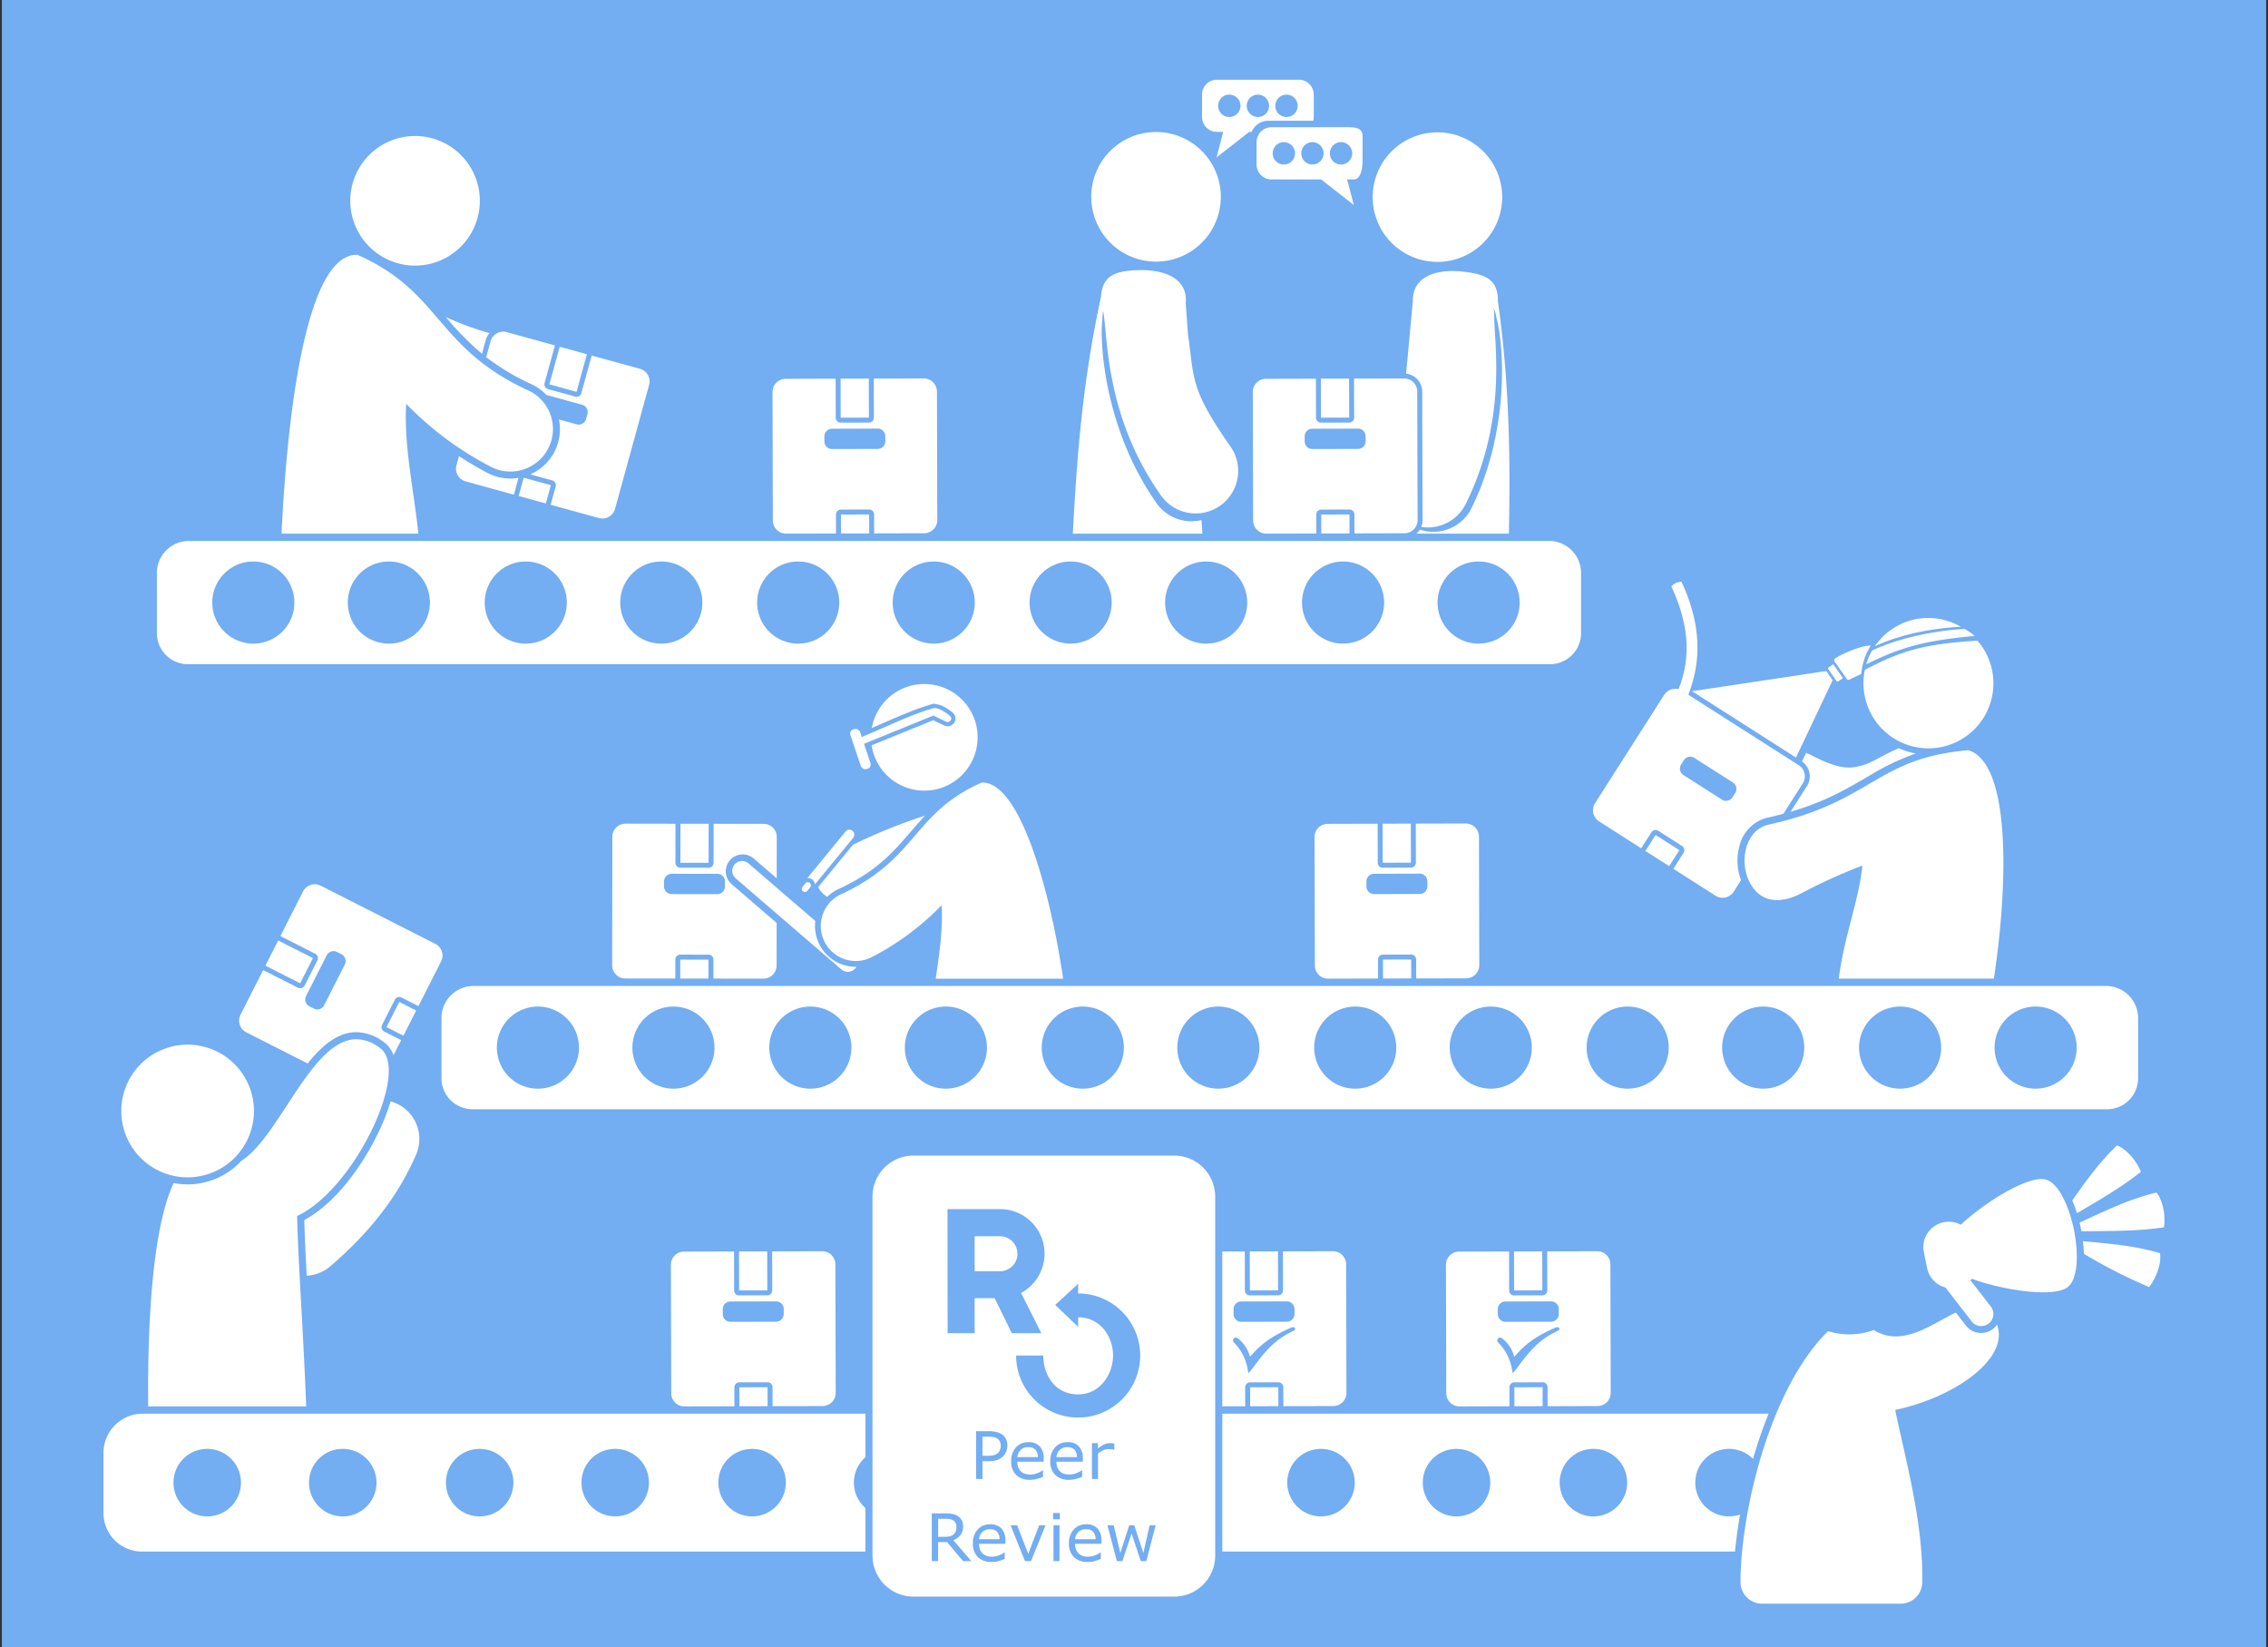 <svg id="ba338880-cd23-4a60-b2a8-0cff65ac6476" data-name="svg8" xmlns="http://www.w3.org/2000/svg" viewBox="0 0 596.276 433">
  <rect x="0" y="0" width="596.276" height="433" fill="#333333" stroke="none"/>
  <defs>
    <style>
      .f11348e1-8aed-4268-ae3a-c8d144f4fc2a {
        fill: #73adf2;
      }

      .b85c7965-e4c5-4900-835c-4d8621a2b31a {
        fill: #fff;
      }

      .a94a3c56-f9a9-4944-9302-f829a61ba1d7 {
        fill: none;
      }
    </style>
  </defs>
  <title>cropped</title>
  <g id="bdef769d-49d7-43ea-9fe7-c091269dd8bd" data-name="layer2">
    <rect id="ada48bee-ed59-4ec0-ba3d-478f1dfb10fa" data-name="rect5359" class="f11348e1-8aed-4268-ae3a-c8d144f4fc2a" x="0.5" y="-253.965" width="595.276" height="841.89"/>
    <path id="e0a63744-8973-4385-b85c-bbfabd98a124" data-name="path2257" class="b85c7965-e4c5-4900-835c-4d8621a2b31a" d="M319.945,20.953a3.912,3.912,0,0,0-3.921,3.92v5.878a3.913,3.913,0,0,0,3.921,3.921h1.639l-1.743,6.715,8.587-6.715h.646a4.725,4.725,0,0,1,4.364-2.938h11.83a3.939,3.939,0,0,0,.129-.983V24.873a3.912,3.912,0,0,0-3.921-3.92Zm3.25,3.921a2.938,2.938,0,1,1-2.938,2.937A2.937,2.937,0,0,1,323.195,24.874Zm7.515,0a2.938,2.938,0,1,1-2.937,2.937A2.938,2.938,0,0,1,330.71,24.874Zm7.516,0a2.938,2.938,0,1,1-2.938,2.937A2.936,2.936,0,0,1,338.226,24.874Zm-3.94,8.568a3.913,3.913,0,0,0-3.921,3.921v5.878a3.92,3.92,0,0,0,3.921,3.921h13.047l8.587,6.715L354.177,47.163h1.639c2.172,0,2.42-3.249,2.42-5.421V35.863c0-2.172-1.648-2.421-3.82-2.421Zm-30.357,1.256a17.033,17.033,0,1,0,17.033,17.033A17.033,17.033,0,0,0,303.93,34.697Zm73.576.091a17.027,17.027,0,1,0,1.702.044Q378.358,34.767,377.506,34.788ZM109.12,35.746a17.032,17.032,0,1,0,17.033,17.033A17.033,17.033,0,0,0,109.12,35.746Zm228.415,1.619a2.938,2.938,0,1,1-2.937,2.938A2.939,2.939,0,0,1,337.535,37.365Zm7.516,0a2.938,2.938,0,1,1-2.938,2.938A2.938,2.938,0,0,1,345.051,37.365Zm7.515,0a2.938,2.938,0,1,1-2.938,2.938A2.938,2.938,0,0,1,352.566,37.365ZM93.597,66.969C79.953,67.318,75.374,111.81,74.016,140.258H109.993c-1.18-11.371-3.835-22.977-3.208-34.128A85.536,85.536,0,0,0,128.705,122.5,11.179,11.179,0,1,0,139.303,102.818c-24.907-11.318-23.037-26.004-45.335-35.848-.124-.006-.248-.006-.371-.001Zm206.815,4.024c-.418-.006-.839 0-1.26.014-5.733.204-9.316,1.255-9.691,6.98-4.709,21.635-6.288,40.963-7.403,62.27h34.074l-.259-3.567a11.179,11.179,0,0,1-11.911-4.6c-13.944-19.904-14.855-43.057-14.143-48.013a12.884,12.884,0,0,1,.208-2.424c.037.353.09.72.168,1.107,1.085,7.751.944,27.363,14.889,47.268a11.179,11.179,0,1,0,18.309-12.826c-10.732-15.319-9.363-17.835-11.061-29.325l-.587-8.117c.59-6.295-5.069-8.691-11.332-8.768Zm81.759.249c-5.759-.071-10.826,2.029-10.724,7.929l-1.769,19.031a4.781,4.781,0,0,1,4.232,4.717l.086,32.583.006.014c0.0.02-.006.038-.006.057l.006,1.119a4.737,4.737,0,0,1-.356,1.809,11.18,11.18,0,0,0,11.842-6.305c10.671-21.835,7.473-41.185,7.336-49.011a10.088,10.088,0,0,0-.151-2.347,11.802,11.802,0,0,1,.785,2.871c1.476,4.785,4.187,27.797-6.483,49.632a11.178,11.178,0,0,1-13.688,5.854,4.816,4.816,0,0,1-.896,1.064H396.701c.406-20.782.105-39.569-2.897-61.16.061-5.737-3.432-7.059-9.133-7.699-.838-.094-1.673-.147-2.496-.157ZM117.226,83.332a75.561,75.561,0,0,0,9.492,9.656l.995-3.617a4.704,4.704,0,0,1,.974-1.819A76.957,76.957,0,0,1,117.226,83.332Zm14.962,3.842a3.453,3.453,0,0,0-3.218,2.543l-1.144,4.157a60.165,60.165,0,0,0,12.242,7.261.869.869,0,0,1,.081.039,12.921,12.921,0,0,1,3.494,2.627l9.387,2.583a2.003,2.003,0,0,1,1.402,2.468l-.35,1.276a2.004,2.004,0,0,1-2.468,1.403l-4.654-1.28a12.963,12.963,0,0,1-7.553,14.429l5.776,1.589a1.305,1.305,0,0,1,.913,1.604l-1.323,4.803,12.672,3.486a3.453,3.453,0,0,0,4.254-2.419l8.956-32.562a3.451,3.451,0,0,0-2.417-4.252L155.564,93.443l-2.72,9.888a1.305,1.305,0,0,1-1.604.911l-7.153-1.966a1.305,1.305,0,0,1-.911-1.604l2.72-9.888L133.223,87.298a3.466,3.466,0,0,0-1.034-.124Zm14.965,3.956-2.72,9.888,7.153,1.967,2.72-9.888Zm95.711,8.342-13.143.035.026,10.255a1.303,1.303,0,0,1-1.298,1.308l-7.421.02a1.305,1.305,0,0,1-1.307-1.301l-.028-10.257-13.143.035a3.453,3.453,0,0,0-3.451,3.469l.089,33.77a3.453,3.453,0,0,0,3.469,3.451l13.143-.035v-.002l-.014-4.981a1.305,1.305,0,0,1,1.301-1.31l7.418-.02a1.303,1.303,0,0,1,1.308,1.299l.011,4.983,13.146-.034a3.453,3.453,0,0,0,3.45-3.47l-.088-33.769a3.454,3.454,0,0,0-3.469-3.451Zm126.272,0-13.144.035.028,10.255a1.304,1.304,0,0,1-1.299,1.307l-7.419.02a1.304,1.304,0,0,1-1.307-1.301l-.029-10.255-13.143.035a3.453,3.453,0,0,0-3.451,3.469l.089,33.77a3.452,3.452,0,0,0,3.469,3.45l13.143-.035-.011-4.982a1.304,1.304,0,0,1,1.301-1.308l7.418-.02a1.304,1.304,0,0,1,1.308,1.299l.011,4.983,13.144-.034a3.453,3.453,0,0,0,3.451-3.469l-.09-33.769a3.453,3.453,0,0,0-3.469-3.451Zm-140.72.038-7.418.02.028,10.255,7.418-.02Zm126.272,0-7.418.02.028,10.255,7.418-.02ZM230.743,112.653a2.004,2.004,0,0,1,2.013,2.002l.003,1.324a2.003,2.003,0,0,1-2.001,2.013l-12.003.032a2.003,2.003,0,0,1-2.011-2.002l-.006-1.324a2.004,2.004,0,0,1,2.002-2.013Zm126.272,0a2.004,2.004,0,0,1,2.013,2.002L359.031,115.98a2.003,2.003,0,0,1-2.001,2.013l-12.003.031a2.001,2.001,0,0,1-2.011-2.001l-.006-1.324a2.003,2.003,0,0,1,2.001-2.013Zm-236.347,7.238-.656,2.386a3.453,3.453,0,0,0,2.418,4.254l12.674,3.485,1.216-4.422a12.949,12.949,0,0,1-8.511-1.479C125.238,122.729,122.866,121.318,120.669,119.891Zm17.014,5.668-1.321,4.803,7.151,1.969,1.323-4.805Zm90.828,9.659-7.418.02.011,4.982,7.418-.02Zm126.272,0-7.418.02.011,4.982,7.419-.02ZM49.395,142.18a8.428,8.428,0,0,0-8.146,8.158v16.072a8.147,8.147,0,0,0,8.146,8.165H407.526a8.148,8.148,0,0,0,8.147-8.165V150.338a8.429,8.429,0,0,0-8.147-8.158H49.395Zm17.208,5.405a10.792,10.792,0,1,1-10.793,10.793A10.793,10.793,0,0,1,66.603,147.585Zm35.631,0a10.792,10.792,0,1,1-10.792,10.793A10.794,10.794,0,0,1,102.234,147.585Zm35.994,0a10.792,10.792,0,1,1-10.792,10.793A10.794,10.794,0,0,1,138.228,147.585Zm35.632,0a10.792,10.792,0,1,1-10.792,10.793A10.794,10.794,0,0,1,173.86,147.585Zm35.994,0a10.792,10.792,0,1,1-10.793,10.793A10.793,10.793,0,0,1,209.854,147.585Zm35.632,0a10.792,10.792,0,1,1-10.792,10.793A10.794,10.794,0,0,1,245.487,147.585Zm35.994,0a10.792,10.792,0,1,1-10.793,10.793A10.793,10.793,0,0,1,281.481,147.585Zm35.632,0a10.792,10.792,0,1,1-10.792,10.793A10.794,10.794,0,0,1,317.113,147.585Zm35.993,0a10.792,10.792,0,1,1-10.792,10.793A10.794,10.794,0,0,1,353.106,147.585Zm35.634,0a10.792,10.792,0,1,1-10.793,10.793A10.792,10.792,0,0,1,388.74,147.585Zm53.345,5.326a3.494,3.494,0,0,0-2.665,1.236c5.869,12.616,4.187,21.048,1.876,27.026l-.06-.029a3.442,3.442,0,0,0-3.716,1.504l-18.166,28.469a3.451,3.451,0,0,0,1.055,4.777l11.082,7.072,2.679-4.2a1.305,1.305,0,0,1,1.802-.4l6.253,3.992a1.303,1.303,0,0,1,.396,1.8l-2.678,4.201,11.079,7.069A3.453,3.453,0,0,0,455.8,234.376l1.931-3.028a14.556,14.556,0,0,1-.368-9.142,9.98,9.98,0,0,1,7.257-7.275c1.5-.329,2.904-.676,4.247-1.034l5.099-7.991a3.451,3.451,0,0,0-1.055-4.777l-29.036-18.529c2.475-6.417,4.516-16.134-1.79-29.689Zm65.134,9.518a16.981,16.981,0,0,0-14.293,7.417c7.557-3.488,16.352-4.812,22.607-5.099a17.03,17.03,0,0,0-8.314-2.317Zm9.283,2.874c-6.49.382-16.351,1.923-24.31,5.691a13.7,13.7,0,0,0-1.517,3.588c8.508-4.152,14.537-6.183,28.521-7.427A16.639,16.639,0,0,0,516.502,165.304Zm3.391,3.09c-14.732.873-20.532,2.947-29.599,7.666a17.083,17.083,0,1,0,29.599-7.665ZM491.569,169.7c-2.628-.011-8.281,2.676-9.126,3.394a.515.515,0,0,0-.132.719l3.242,4.674a.517.517,0,0,0,.721.132l3.078-1.494a15.992,15.992,0,0,1,2.496-7.412c-.088-.008-.181-.011-.278-.011Zm-9.59,4.871-1.214.838a.343.343,0,0,0-.088.479l2.153,3.105a.346.346,0,0,0,.48.088l1.214-.838Zm-1.824,1.8-35.291,5.313,27.316,17.43,9.645-20.336Zm-237.152,3.412a14.024,14.024,0,0,0-13.806,11.581c5.161-2.233,10.365-4.685,15.829-6.29a2.307,2.307,0,0,1,.523-.089h.004a1.176,1.176,0,0,1,.508.089,6.31,6.31,0,0,1,2.644.977,15.7,15.7,0,0,1,1.54,1.059c.026.023.052.042.076.066a2.721,2.721,0,0,1,.785,1.066,2.044,2.044,0,0,1-.107,1.485,2.085,2.085,0,0,1-2.754.965l-2.893-1.392-16.2,6.602a14.017,14.017,0,1,0,13.852-16.12Zm2.616,6.316v.002a1.434,1.434,0,0,0-.277.045c-6.405,1.882-12.55,5.024-18.779,7.566l-.41-1.226a1.308,1.308,0,0,0-1.564-.841l-.223.06a1.133,1.133,0,0,0-.792,1.474l2.706,8.104a1.309,1.309,0,0,0,1.564.842l.224-.06a1.134,1.134,0,0,0,.792-1.475l-1.699-5.089a.586.586,0,0,0,.067-.02l18.163-7.402,3.341,1.607a.942.942,0,0,0,1.26-.442c.227-.471.101-.738-.442-1.26,0,0-2.476-1.974-3.93-1.884Zm253.591,10.562c-4.073,1.732-6.731,3.619-9.088,4.349-3.285,1.018-6.095,1.578-13.901-2.514a10.242,10.242,0,0,0-1.395-.612l-1.068,2.248a4.78,4.78,0,0,1,1.307,6.475l-4.314,6.762c9.48-2.764,15.102-6.223,20.7-9.477a64.367,64.367,0,0,1,12.246-5.851,19.012,19.012,0,0,1-4.487-1.38Zm18.297.523c-24.287,2.057-25.224,13.571-52.491,19.551-6.111,1.341-7.888,9.577-5.032,15.143s8.284,5.773,13.796,2.812a143.217,143.217,0,0,1,15.876-7.184c-1.145,10.043-4.837,18.603-6.226,29.726h40.777c3.95-26.135,4.236-56.684-6.7-60.05Zm-73.166,1.718a2.013,2.013,0,0,1,1.131.316l10.118,6.456a2.003,2.003,0,0,1,.612,2.772l-.712,1.116a2.003,2.003,0,0,1-2.772.614L442.6,203.718a2.003,2.003,0,0,1-.612-2.772l.713-1.116a2,2,0,0,1,1.639-.929Zm-186.224,6.782c-18.362,8.107-16.823,20.199-37.333,29.519a9.205,9.205,0,1,0,8.726,16.207,70.443,70.443,0,0,0,18.051-13.481c.362,6.444-.61,12.887-1.56,19.304h33.511c-3.396-23.104-11.35-51.878-21.395-51.549Zm-14.916,8.703a138.517,138.517,0,0,0-18.957,7.663l-9.042,11.01c-.046.057-.073.086-.098.111a5.964,5.964,0,0,0,2.396,2.549,10.656,10.656,0,0,1,2.588-1.869c.023-.011.044-.023.066-.032,10.016-4.552,14.485-9.631,18.949-14.821,1.32-1.535,2.645-3.083,4.097-4.61Zm142.166,2.062-13.144.035.026,10.254a1.303,1.303,0,0,1-1.301,1.308l-7.418.02a1.302,1.302,0,0,1-1.308-1.301l-.028-10.255-13.144.035a3.452,3.452,0,0,0-3.45,3.469l.089,33.77a3.451,3.451,0,0,0,3.467,3.45l13.144-.034-.014-4.983a1.304,1.304,0,0,1,1.301-1.307l7.418-.02a1.303,1.303,0,0,1,1.308,1.302l.011,4.982,13.144-.035a3.452,3.452,0,0,0,3.45-3.469l-.088-33.77a3.452,3.452,0,0,0-3.469-3.45Zm-14.448.038-7.418.02.028,10.255,7.418-.02Zm-206.465.008a3.451,3.451,0,0,0-3.464,3.456l-.044,33.77a3.453,3.453,0,0,0,3.456,3.464l13.138.017.008-4.982a1.304,1.304,0,0,1,1.305-1.302l7.419.008a1.304,1.304,0,0,1,1.302,1.307l-.008,4.982,13.147.017a3.451,3.451,0,0,0,3.464-3.456l.014-11.199L192.362,232.401a4.45,4.45,0,0,1,5.805-6.747l6.038,5.196.014-10.843a3.453,3.453,0,0,0-3.456-3.464l-13.147-.017-.014,10.255a1.303,1.303,0,0,1-1.305,1.302l-7.418-.008a1.303,1.303,0,0,1-1.302-1.305l.014-10.255Zm14.445.02-.014,10.257,7.418.008.014-10.254-3.804-.008Zm44.377,1.559v.001a1.291,1.291,0,0,0-.97.476l-9.977,12.149c-.023.028-.037.057-.057.085a1.888,1.888,0,0,1,1.994,1.638c.023-.025.051-.046.073-.073l9.977-12.149a1.303,1.303,0,0,0-.883-2.121.968.968,0,0,0-.157-.006Zm211.994,1.393-2.679,4.201,6.253,3.99,2.679-4.2Zm-240.12,6.839a2.59,2.59,0,0,0-1.742,4.551q13.905,11.978,27.809,23.957a2.59,2.59,0,0,0,3.951-.706,10.696,10.696,0,0,1-10.808-12.034q-8.788-7.571-17.577-15.141a2.58,2.58,0,0,0-1.633-.628Zm178.097,3.325a1.999,1.999,0,0,1,2.011,2.001l.006,1.324a2.002,2.002,0,0,1-2.002,2.013l-12,.032a2.003,2.003,0,0,1-2.014-2.002l-.001-1.324a2.003,2.003,0,0,1,2.001-2.013Zm-196.654.031,12.001.017a2.001,2.001,0,0,1,2.004,2.01l-.001,1.326a2.003,2.003,0,0,1-2.01,2.004l-12.001-.017a2.001,2.001,0,0,1-2.005-2.008l.003-1.326a2.002,2.002,0,0,1,2.01-2.004Zm35.843,2.227a.827.827,0,0,0-.718.3l-.75.913a.828.828,0,0,0,1.28,1.05l.75-.913a.828.828,0,0,0-.562-1.351Zm-129.775.524a3.451,3.451,0,0,0-2.99,1.894l-5.947,11.722,9.145,4.641a1.305,1.305,0,0,1,.573,1.753l-3.357,6.615a1.304,1.304,0,0,1-1.753.573l-9.145-4.642-5.949,11.722a3.453,3.453,0,0,0,1.521,4.651l16.126,8.184c.205-.254.411-.507.618-.754,3.444-4.109,7.312-7.389,12.038-7.475a12.21,12.21,0,0,1,7.62,2.81,6.855,6.855,0,0,1,2.297,3.246l2.014-3.968-4.444-2.256a1.303,1.303,0,0,1-.573-1.752l3.357-6.615a1.304,1.304,0,0,1,1.124-.713,1.283,1.283,0,0,1,.63.141l4.443,2.254,5.949-11.72a3.452,3.452,0,0,0-1.519-4.651L84.321,232.789A3.454,3.454,0,0,0,82.66,232.414ZM73.133,247.193l-3.357,6.615,9.145,4.641,3.357-6.615Zm14.498,2.807a2.004,2.004,0,0,1,.962.218l1.182.599a2.003,2.003,0,0,1,.88,2.698L85.225,264.217a2.003,2.003,0,0,1-2.698.882l-1.182-.599a2.003,2.003,0,0,1-.88-2.698l5.43-10.702a2.005,2.005,0,0,1,1.736-1.1ZM371.013,252.195l-7.419.02.011,4.982,3.628-.008,3.79-.008Zm-192.163.028-.008,4.983,7.418.008.008-4.983Zm-54.633,6.933a8.431,8.431,0,0,0-8.147,8.159v16.071a8.15,8.15,0,0,0,8.147,8.167H553.975a8.148,8.148,0,0,0,8.146-8.167V267.316a8.429,8.429,0,0,0-8.146-8.159H124.218Zm-19.244,4.195-3.357,6.615,4.444,2.254,1.677-3.308,1.679-3.308Zm36.45,1.211a10.792,10.792,0,1,1-10.793,10.792A10.792,10.792,0,0,1,141.424,264.563Zm35.632,0a10.792,10.792,0,1,1-10.792,10.792A10.792,10.792,0,0,1,177.056,264.563Zm35.994,0a10.792,10.792,0,1,1-10.793,10.792A10.792,10.792,0,0,1,213.051,264.563Zm35.632,0a10.792,10.792,0,1,1-10.792,10.792A10.792,10.792,0,0,1,248.683,264.563Zm35.994,0a10.792,10.792,0,1,1-10.793,10.792A10.792,10.792,0,0,1,284.677,264.563Zm35.632,0a10.792,10.792,0,1,1-10.793,10.792A10.792,10.792,0,0,1,320.309,264.563Zm35.993,0a10.792,10.792,0,1,1-10.792,10.792A10.792,10.792,0,0,1,356.302,264.563Zm35.634,0a10.792,10.792,0,1,1-10.793,10.792A10.791,10.791,0,0,1,391.936,264.563Zm35.993,0a10.792,10.792,0,1,1-10.792,10.792A10.792,10.792,0,0,1,427.928,264.563Zm35.632,0a10.792,10.792,0,1,1-10.792,10.792A10.792,10.792,0,0,1,463.561,264.563Zm35.994,0a10.792,10.792,0,1,1-10.793,10.792A10.791,10.791,0,0,1,499.555,264.563Zm35.632,0a10.792,10.792,0,1,1-10.793,10.792A10.792,10.792,0,0,1,535.187,264.563ZM93.573,273.143c-11.729.215-20.143,25.711-30.095,31.951A19.225,19.225,0,0,1,45.651,310.943c-5.704,12.154-6.887,37.776-6.696,58.712H80.498c-.646-17.902-2.171-38.859-2.385-50.039,15.011-6.986,29.766-38.051,21.926-44.042a10.281,10.281,0,0,0-6.466-2.432Zm-44.247,1.434A17.437,17.437,0,1,0,66.764,292.014,17.437,17.437,0,0,0,49.326,274.577Zm53.37,14.909a56.49,56.49,0,0,1-3.393,8.547c-4.501,9.216-11.504,18.472-19.302,22.638.096,3.932.339,9.02.636,14.631a10.246,10.246,0,0,0,6.187-2.452c9.116-7.829,17.372-17.296,22.597-29.436A10.248,10.248,0,0,0,102.697,289.486Zm453.892,11.577c-4.638,4.377-8.205,9.419-11.777,14.46a33.132,33.132,0,0,1,1.239,3.362c5.81-3.424,11.679-6.793,16.811-10.884-1.086-2.888-3.834-6.028-6.272-6.937Zm-316.394,2.67A10.785,10.785,0,0,0,229.385,314.542v94.304a10.785,10.785,0,0,0,10.809,10.809h68.484a10.785,10.785,0,0,0,10.809-10.809V314.542a10.785,10.785,0,0,0-10.809-10.809Zm296.653,6.167c-4.864-.101-14.977,6.103-21.35,12.013a6.673,6.673,0,0,0-9.703,7.203l.85,4.169a6.648,6.648,0,0,0,4.821,5.111l6.872,8.883a3.186,3.186,0,1,0,5.039-3.899l-5.322-6.877c.117-.125.232-.253.338-.387,8.723,3.141,21.493,4.926,25.137,2.251,5.571-4.089.946-26.778-5.78-28.361a4.338,4.338,0,0,0-.901-.105Zm30.108,3.545c-7.232,1.715-13.662,4.931-20.225,7.9.123.507.24,1.015.344,1.528.052.253.096.508.144.762,7.306-.089,14.665.017,21.7-1.044.504-3.044-.306-7.139-1.963-9.145ZM485.992,314.81a1.457,1.457,0,1,1,0,0ZM249.108,317.799h13.818a11.711,11.711,0,0,1,5.522,22.03l5.323,10.589h-7.759l-4.501-9.202H256.245v9.202h-7.109Zm7.137,7.135v9.204h6.653a4.602,4.602,0,1,0,0-9.204ZM547.615,326.23c.135,1.125.218,2.236.245,3.319a137.651,137.651,0,0,0,17.145,8.733c1.958-2.384,3.305-6.335,2.874-8.9-6.722-2.012-13.495-2.507-20.263-3.152Zm-331.462,2.64-13.146.035.029,10.255a1.305,1.305,0,0,1-1.301,1.308l-7.418.02A1.301,1.301,0,0,1,193.01,339.189l-.028-10.257-13.144.035a3.452,3.452,0,0,0-3.45,3.469l.088,33.77a3.453,3.453,0,0,0,3.469,3.451l13.143-.035-.011-4.982a1.306,1.306,0,0,1,1.301-1.308l7.418-.02a1.302,1.302,0,0,1,1.308,1.301l.014,4.982,13.144-.034a3.453,3.453,0,0,0,3.451-3.469l-.089-33.77a3.453,3.453,0,0,0-3.469-3.451Zm134.284,0-13.146.035.029,10.255a1.305,1.305,0,0,1-1.301,1.308l-7.418.02a1.301,1.301,0,0,1-1.308-1.299l-.029-10.257-5.914.017v40.689l6.021-.017-.011-4.983a1.304,1.304,0,0,1,1.301-1.307l7.418-.02a1.303,1.303,0,0,1,1.308,1.302l.011,4.982L350.542,369.56a3.453,3.453,0,0,0,3.451-3.469l-.089-33.77a3.452,3.452,0,0,0-3.469-3.45Zm69.476,0-13.144.035.026,10.255a1.301,1.301,0,0,1-1.299,1.308l-7.419.02a1.3,1.3,0,0,1-1.307-1.299l-.026-10.257-13.143.035a3.452,3.452,0,0,0-3.45,3.469l.088,33.77a3.453,3.453,0,0,0,3.469,3.451l13.143-.035-.011-4.982a1.305,1.305,0,0,1,1.299-1.308l7.419-.02a1.301,1.301,0,0,1,1.308,1.301l.011,4.982,13.146-.034a3.452,3.452,0,0,0,3.45-3.469l-.088-33.77a3.454,3.454,0,0,0-3.47-3.451Zm-218.209.04-7.418.02.029,10.255,7.418-.02Zm134.284,0-7.418.02.029,10.255,7.418-.02Zm69.478,0-7.418.02.026,10.255,7.418-.02Zm-122.01,8.54v2.52a16.31,16.31,0,1,1-16.311,16.311h7.137c0,5.069,3.058,10.222,9.174,10.222,5.635,0,9.174-5.153,9.174-10.222,0-5.068-3.426-10.052-9.174-10.052v2.52l-6.032-5.776Zm-79.424,4.602a1.999,1.999,0,0,1,2.011,2.001l.006,1.324a2.003,2.003,0,0,1-2.001,2.013l-12.001.032a2.002,2.002,0,0,1-2.013-2.002l-.006-1.324a2.003,2.003,0,0,1,2.001-2.013Zm134.284,0a1.999,1.999,0,0,1,2.011,2.001l.006,1.324a2.004,2.004,0,0,1-2.002,2.013l-12,.032a2.002,2.002,0,0,1-2.013-2.002l-.006-1.324a2.004,2.004,0,0,1,2.002-2.013Zm69.476,0a2,2,0,0,1,2.013,2.001l.006,1.324a2.002,2.002,0,0,1-2.002,2.013l-12.001.032a2.002,2.002,0,0,1-2.013-2.002l-.006-1.324a2.001,2.001,0,0,1,2.001-2.013Zm106.414,2.931c-6.387,3.057-14.152,9.274-21.561,4.591a18.769,18.769,0,0,1-12.025.302c-15.63,15.353-23.035,48.333-23.024,65.933a5.697,5.697,0,0,0,5.71,5.71H499.671a5.697,5.697,0,0,0,5.71-5.71c.266-15.645-4.362-31.95-7.125-45.236,14.878-3.036,30.174-13.167,26.777-22.421a4.95,4.95,0,0,1-1.087,1.169,5.079,5.079,0,0,1-7.082-.902Zm-174.328,3.87c.682-.036.942.56.098.995-4.474,2.082-6.966,4.718-10.742,9.911l-1.015,1.185-.289-1.535a12.906,12.906,0,0,0-3.488-6.514.749.749,0,0,1,.957-1.153,8.934,8.934,0,0,1,3.236,4.9c3.521-4.097,6.344-5.621,10.712-7.654a1.52,1.52,0,0,1,.53-.135Zm69.478,0c.682-.036.942.56.098.995-4.474,2.082-6.968,4.718-10.743,9.911l-1.014,1.185-.29-1.535a12.906,12.906,0,0,0-3.488-6.514.749.749,0,0,1,.958-1.153,8.932,8.932,0,0,1,3.234,4.9c3.521-4.097,6.344-5.621,10.712-7.654a1.525,1.525,0,0,1,.532-.135ZM201.799,364.615l-7.418.02.011,4.982,3.587-.008,3.832-.008Zm134.284,0-7.419.02.011,4.982,7.418-.02Zm69.476,0-7.418.02.011,4.982,3.586-.008,3.832-.008ZM37.198,371.573a10.322,10.322,0,0,0-9.989,10.078v16.071a10.107,10.107,0,0,0,10.062,10.087H227.522V396.345a8.847,8.847,0,0,1,0-13.323V371.573H37.198Zm284.155,0v36.237H456.153c.287-3.062.728-6.335,1.326-9.735a8.871,8.871,0,1,1,3.403-14.623c.706-2.426,1.48-4.852,2.335-7.25.556-1.558,1.149-3.102,1.768-4.629H321.354Zm-64.724,4.61h3.406a8.093,8.093,0,0,1,1.913.193,4.246,4.246,0,0,1,1.392.59,3.351,3.351,0,0,1,1.105,1.197,3.711,3.711,0,0,1,.397,1.812,4.039,4.039,0,0,1-.296,1.551,3.664,3.664,0,0,1-.81,1.23,4.218,4.218,0,0,1-1.534.979,6.647,6.647,0,0,1-2.234.319h-1.67v4.68h-1.668Zm1.668,1.433v5.016h1.409a6.26,6.26,0,0,0,1.644-.177,2.321,2.321,0,0,0,1.583-1.433,2.828,2.828,0,0,0,.17-1.003,2.615,2.615,0,0,0-.228-1.129,1.894,1.894,0,0,0-.691-.784,2.726,2.726,0,0,0-.927-.372,5.983,5.983,0,0,0-1.305-.117ZM270.429,379.057a3.794,3.794,0,0,1,2.933,1.113,4.465,4.465,0,0,1,1.037,3.161v.86h-6.937a4.045,4.045,0,0,0,.261,1.518,2.815,2.815,0,0,0,1.755,1.66,4.186,4.186,0,0,0,1.332.202,5.267,5.267,0,0,0,1.931-.378,4.809,4.809,0,0,0,1.39-.76h.085v1.729a13.104,13.104,0,0,1-1.636.565,6.636,6.636,0,0,1-1.753.227,5.059,5.059,0,0,1-3.658-1.264,4.789,4.789,0,0,1-1.315-3.608,5.186,5.186,0,0,1,1.257-3.666,4.327,4.327,0,0,1,3.321-1.358Zm10.285,0a3.793,3.793,0,0,1,2.933,1.113,4.465,4.465,0,0,1,1.037,3.161v.86H277.746a4.045,4.045,0,0,0,.261,1.518,2.815,2.815,0,0,0,1.755,1.66,4.186,4.186,0,0,0,1.331.202,5.267,5.267,0,0,0,1.931-.378,4.811,4.811,0,0,0,1.39-.76h.085v1.729a13.104,13.104,0,0,1-1.636.565,6.636,6.636,0,0,1-1.753.227,5.059,5.059,0,0,1-3.658-1.264,4.789,4.789,0,0,1-1.315-3.608,5.185,5.185,0,0,1,1.255-3.666,4.33,4.33,0,0,1,3.322-1.358Zm6.372.261h1.585v1.392a7.68,7.68,0,0,1,1.661-1.071,3.619,3.619,0,0,1,1.475-.321,4.95,4.95,0,0,1,.599.025c.124.011.308.036.555.076v1.626h-.083a5.192,5.192,0,0,0-.691-.117,6.21,6.21,0,0,0-.784-.043,3.227,3.227,0,0,0-1.417.33,6.368,6.368,0,0,0-1.315.834v6.686h-1.585Zm-16.742,1.05a2.762,2.762,0,0,0-2.032.75,2.923,2.923,0,0,0-.851,1.863h5.395a2.79,2.79,0,0,0-.633-1.931,2.405,2.405,0,0,0-1.879-.683Zm10.285,0a2.762,2.762,0,0,0-2.032.75,2.923,2.923,0,0,0-.851,1.863h5.395a2.79,2.79,0,0,0-.633-1.931,2.405,2.405,0,0,0-1.879-.683Zm-226.146.457a8.871,8.871,0,1,1-8.871,8.871A8.842,8.842,0,0,1,54.483,380.825Zm35.634,0a8.871,8.871,0,1,1-8.873,8.871A8.841,8.841,0,0,1,90.117,380.825Zm35.993,0a8.871,8.871,0,1,1-8.871,8.871A8.842,8.842,0,0,1,126.109,380.825Zm35.632,0a8.871,8.871,0,1,1-8.871,8.871A8.842,8.842,0,0,1,161.742,380.825Zm35.994,0a8.871,8.871,0,1,1-8.873,8.871A8.842,8.842,0,0,1,197.736,380.825Zm149.566,0a8.871,8.871,0,1,1-8.871,8.871A8.842,8.842,0,0,1,347.302,380.825Zm35.632,0a8.871,8.871,0,1,1-8.871,8.871A8.843,8.843,0,0,1,382.934,380.825Zm35.994,0a8.871,8.871,0,1,1-8.873,8.871A8.842,8.842,0,0,1,418.929,380.825ZM276.868,397.683h1.787v1.644h-1.787Zm-31.89.085h3.516a9.91,9.91,0,0,1,1.896.152,3.927,3.927,0,0,1,1.367.521,3.117,3.117,0,0,1,1.062,1.087,3.188,3.188,0,0,1,.387,1.654,3.71,3.71,0,0,1-.683,2.276,4.16,4.16,0,0,1-1.879,1.374l4.721,5.487h-2.166l-4.198-4.991H246.647v4.991h-1.668Zm1.668,1.434v4.737h1.687a6.237,6.237,0,0,0,1.381-.135,2.233,2.233,0,0,0,1.003-.523,2.182,2.182,0,0,0,.557-.81,3.184,3.184,0,0,0,.185-1.172,2.216,2.216,0,0,0-.193-.952,1.628,1.628,0,0,0-.624-.707,2.26,2.26,0,0,0-.86-.337,5.944,5.944,0,0,0-1.172-.101Zm13.715,1.441a3.797,3.797,0,0,1,2.934,1.112,4.465,4.465,0,0,1,1.037,3.161v.86H257.396a4.044,4.044,0,0,0,.261,1.518,2.815,2.815,0,0,0,1.753,1.661,4.195,4.195,0,0,0,1.333.202,5.259,5.259,0,0,0,1.929-.379,4.819,4.819,0,0,0,1.392-.759h.085v1.729a13.097,13.097,0,0,1-1.636.565,6.636,6.636,0,0,1-1.753.227A5.064,5.064,0,0,1,257.1,409.275a4.788,4.788,0,0,1-1.314-3.608,5.188,5.188,0,0,1,1.255-3.668A4.325,4.325,0,0,1,260.362,400.643Zm25.257,0a3.797,3.797,0,0,1,2.934,1.112,4.465,4.465,0,0,1,1.037,3.161v.86h-6.939a4.044,4.044,0,0,0,.262,1.518,2.818,2.818,0,0,0,1.752,1.661,4.195,4.195,0,0,0,1.333.202,5.266,5.266,0,0,0,1.931-.379,4.807,4.807,0,0,0,1.39-.759h.085v1.729a13.076,13.076,0,0,1-1.635.565,6.647,6.647,0,0,1-1.755.227,5.06,5.06,0,0,1-3.658-1.264,4.789,4.789,0,0,1-1.315-3.608,5.188,5.188,0,0,1,1.255-3.668A4.329,4.329,0,0,1,285.619,400.643Zm-19.928.261h1.72l2.916,7.494,2.89-7.494h1.661l-3.81,9.416h-1.592Zm11.278,0h1.585V410.32h-1.585Zm14.188,0h1.652l1.728,7.292,2.351-7.292h1.307l2.411,7.292,1.636-7.292h1.592L301.382,410.32H299.916l-2.418-7.258L295.094,410.32h-1.458Zm-30.879,1.044a2.764,2.764,0,0,0-2.032.751,2.92,2.92,0,0,0-.851,1.862h5.395a2.789,2.789,0,0,0-.633-1.931A2.405,2.405,0,0,0,260.279,401.948Zm25.257,0a2.767,2.767,0,0,0-2.033.751,2.919,2.919,0,0,0-.851,1.862h5.395a2.789,2.789,0,0,0-.631-1.931A2.405,2.405,0,0,0,285.536,401.948Z"/>
  </g>
  <rect class="a94a3c56-f9a9-4944-9302-f829a61ba1d7" x="0.5" y="0.5" width="595.276" height="432"/>
</svg>
